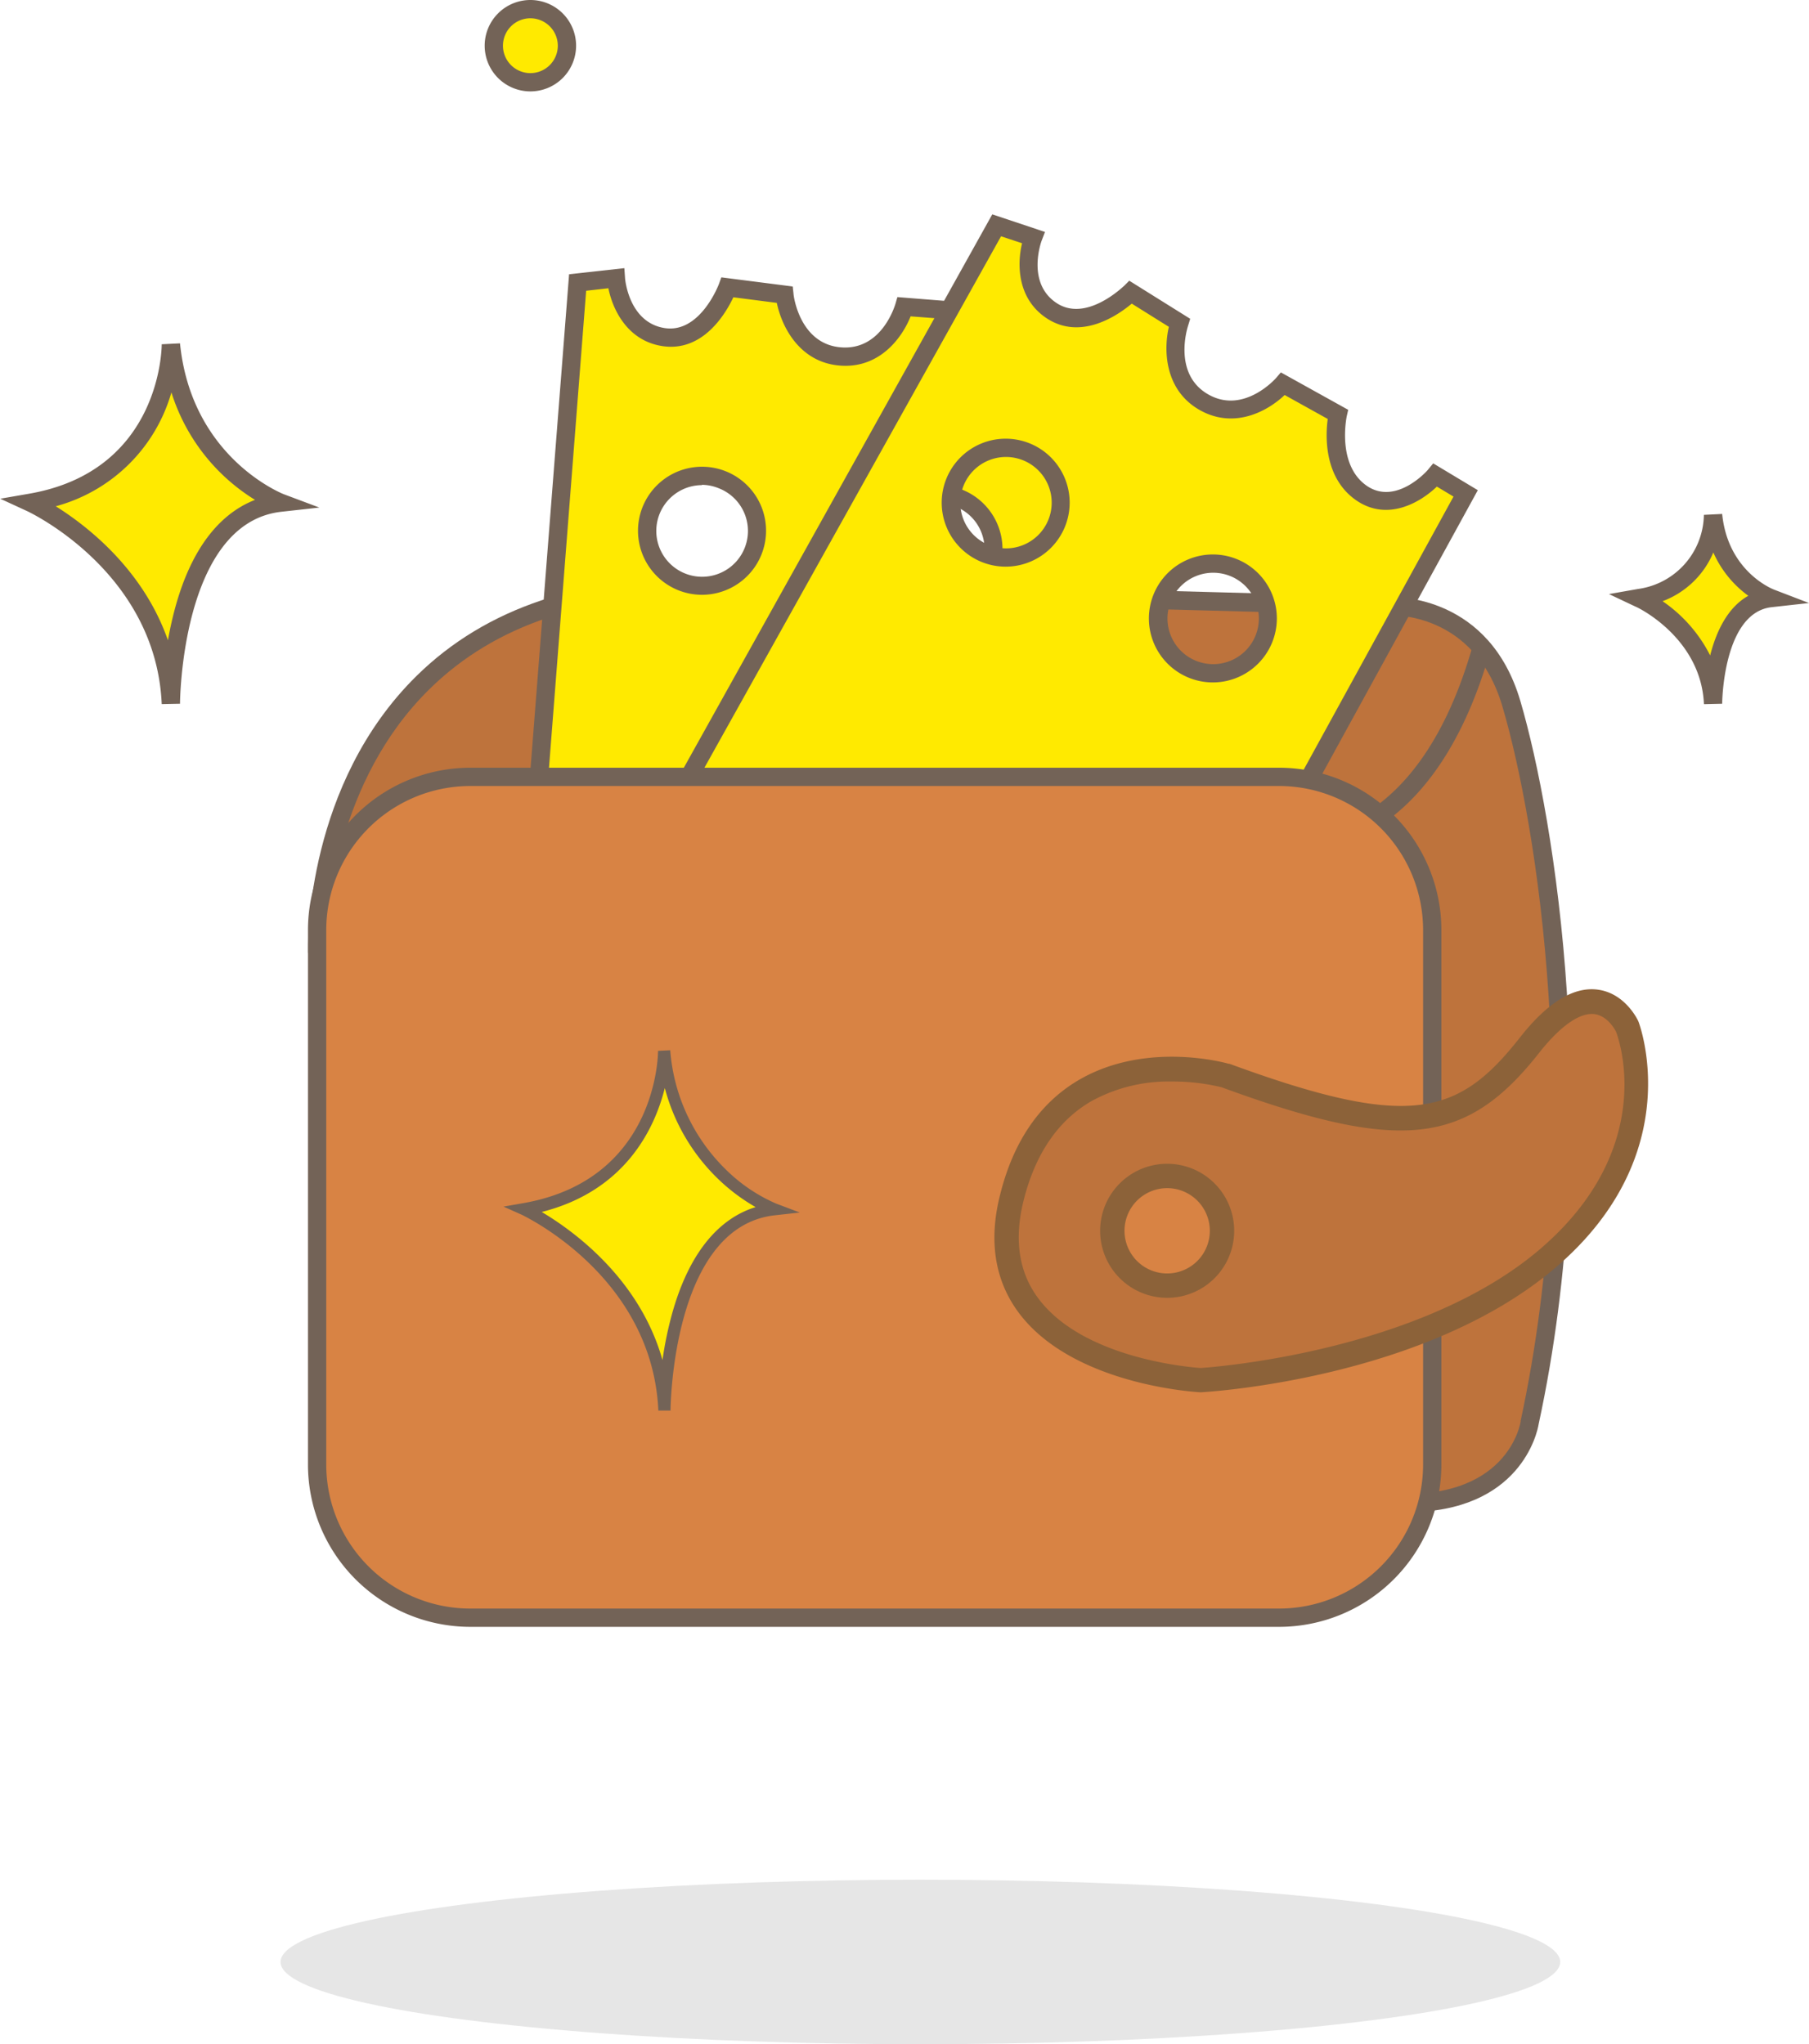 <svg id="图层_1" data-name="图层 1" xmlns="http://www.w3.org/2000/svg" viewBox="0 0 296.87 335.5"><defs><style>.cls-1{fill:#be733c;}.cls-2{fill:#736357;}.cls-3{fill:#ffea00;}.cls-4{fill:#d88344;}.cls-5{fill:#8c6239;}.cls-6{fill:#e6e6e6;}</style></defs><title>未标题-1</title><path class="cls-1" d="M54,159s-1-61,64-59l112,3s15-1,20,16,14,67,3,118c0,0-2,15-24,13S54,159,54,159Z" transform="translate(-1.96 -3.5)"/><path class="cls-2" d="M232.87,251.68c-1.26,0-2.59-.06-4-.19-22.07-2-169.36-87.55-175.61-91.19l-.74-.43V159c0-1.08-.23-26.8,17.77-44.54,11.39-11.23,27.47-16.6,47.78-16l111.94,3c1.33,0,16.38-.16,21.45,17.08,5.71,19.42,13.7,69.23,3,118.71C254.26,238.53,251.5,251.68,232.87,251.68ZM55.51,158.14c11.69,6.78,153,88.49,173.63,90.37,20.33,1.83,22.35-11.57,22.37-11.71l0-.12c10.55-48.9,2.67-98.08-3-117.26-4.61-15.66-18.32-14.93-18.46-14.92H230l-112-3c-19.45-.6-34.78,4.48-45.56,15.1C57.06,131.69,55.64,153.62,55.51,158.14Z" transform="translate(-1.96 -3.5)"/><path class="cls-3" d="M179.29,57s-2.52,8.87-9.65,7.74-9.06-10.14-9.06-10.14l-10.27-.78s-2.52,8.87-10.55,8.16-9.07-10.14-9.07-10.14l-9.36-1.2S117.9,60,110.77,58.82,103,49.17,103,49.17l-6.28.69L88.3,158.32,181,115.69l4.13-58Zm-58.4,41.73a9,9,0,1,1,4.41-11.94A9,9,0,0,1,120.89,98.75Zm38.83,3a9,9,0,1,1,4.41-11.94A9,9,0,0,1,159.72,101.8Z" transform="translate(-1.96 -3.5)"/><path class="cls-2" d="M86.6,160.75,95.35,48.51l9.07-1,.11,1.55c0,.3.64,7.35,6.48,8.28s8.89-7.12,8.92-7.2l.41-1.12,11.71,1.5.13,1.18c0,.33,1,8.21,7.71,8.8s8.89-6.76,9-7.07l.34-1.17,12.6,1,.23,1.1c0,.07,1.83,8,7.84,9,5.74.9,8-6.59,8-6.67l.35-1.22,8.49.93-4.29,60.36ZM98.15,51.22,90,155.89l89.54-41.19,4-55.71-3.17-.35c-1.4,3.58-4.95,8.55-10.91,7.6-6.53-1-9.18-7.56-10-10.2l-8.06-.62c-1.42,3.57-5.16,8.66-11.73,8.07s-9.44-6.44-10.23-10.28l-7.13-.92c-1.26,2.67-5,9.07-11.72,8-5.66-.9-8.08-5.95-8.79-9.48ZM156,104.12a10.5,10.5,0,1,1,9.52-14.88A10.5,10.5,0,0,1,156,104.12Zm0-18a7.4,7.4,0,0,0-3.12.69,7.5,7.5,0,1,0,6.27,13.63h0a7.5,7.5,0,0,0-3.15-14.32Zm-38.81,15a10.51,10.51,0,1,1,9.53-14.9,10.52,10.52,0,0,1-9.53,14.9Zm0-18a7.52,7.52,0,1,0,2.61.47A7.38,7.38,0,0,0,117.12,83.07Z" transform="translate(-1.96 -3.5)"/><path class="cls-3" d="M237.5,81.5s-6,7-12,3-4-13-4-13l-9-5s-6,7-13,3-4-13-4-13l-8-5s-7,7-13,3-3-12-3-12l-6-2-53,95h102l28-51ZM167,95a9,9,0,1,1,9-9A9,9,0,0,1,167,95Zm34,19a9,9,0,1,1,9-9A9,9,0,0,1,201,114Z" transform="translate(-1.96 -3.5)"/><path class="cls-2" d="M215.39,137H110L164.8,38.68l8.65,2.89L172.9,43c-.1.28-2.49,6.94,2.43,10.22s11-2.75,11.11-2.81l.84-.84,10,6.25L196.92,57c-.1.32-2.51,7.9,3.32,11.23s11.07-2.62,11.12-2.68l.8-.93,11.05,6.14-.25,1.1c0,.07-1.69,8,3.37,11.42,4.84,3.22,10-2.67,10-2.73l.83-1,7.32,4.4Zm-100.34-3h98.56l26.88-49-2.73-1.64c-2.77,2.66-8.07,5.69-13.09,2.35-5.5-3.67-5.19-10.71-4.82-13.45l-7.07-3.93c-2.78,2.65-8.3,5.7-14,2.43s-5.89-9.79-5-13.62l-6.09-3.81c-2.26,1.9-8.35,6.14-14,2.38-4.77-3.18-4.85-8.79-4-12.29l-3.45-1.14Zm86-18.5A10.5,10.5,0,1,1,211.5,105,10.51,10.51,0,0,1,201,115.5Zm0-18a7.5,7.5,0,1,0,7.5,7.5A7.5,7.5,0,0,0,201,97.5Zm-34-1A10.5,10.5,0,1,1,177.5,86,10.51,10.51,0,0,1,167,96.5Zm0-18a7.5,7.5,0,1,0,7.5,7.5A7.5,7.5,0,0,0,167,78.5Z" transform="translate(-1.96 -3.5)"/><path class="cls-1" d="M215.1,141.72s20.68,1.65,30.13-32.35" transform="translate(-1.96 -3.5)"/><path class="cls-2" d="M215.65,143.24c-.36,0-.59,0-.66,0l.23-3-.12,1.49.12-1.49c.79.05,19.6,1,28.56-31.26l2.89.8C237.84,141.55,219.44,143.24,215.65,143.24Z" transform="translate(-1.96 -3.5)"/><rect class="cls-4" x="52.04" y="127.5" width="183" height="138" rx="25.12" ry="25.12"/><path class="cls-2" d="M211.88,270.5H79.12A26.65,26.65,0,0,1,52.5,243.88V156.12A26.65,26.65,0,0,1,79.12,129.5H211.88a26.65,26.65,0,0,1,26.62,26.62v87.76A26.65,26.65,0,0,1,211.88,270.5ZM79.12,132.5A23.65,23.65,0,0,0,55.5,156.12v87.76A23.65,23.65,0,0,0,79.12,267.5H211.88a23.65,23.65,0,0,0,23.62-23.62V156.12a23.65,23.65,0,0,0-23.62-23.62Z" transform="translate(-1.96 -3.5)"/><path class="cls-1" d="M203,180s-28-8-35,20,31,30,31,30,36-2,57-20,13-38,13-38-5-11-16,3S233,191,203,180Z" transform="translate(-1.96 -3.5)"/><path class="cls-5" d="M199,232h-.1c-.86-.05-21-1.24-29.8-13.11-3.91-5.29-4.93-11.81-3-19.37,2.19-8.77,6.57-15.1,13-18.83,11-6.35,23.91-2.77,24.46-2.61l.14,0c29.66,10.88,37.57,8.59,47.74-4.36,4.45-5.66,8.71-8.29,12.64-7.81,4.58.55,6.66,5,6.75,5.22s8.32,21.63-13.52,40.35C236,229.75,200.61,231.91,199.11,232ZM194.25,181a26.29,26.29,0,0,0-13.18,3.22c-5.47,3.17-9.22,8.66-11.13,16.31-1.59,6.36-.79,11.75,2.37,16,7.37,10,25.15,11.38,26.69,11.49,2.2-.15,36-2.67,55.7-19.52,19.22-16.48,13-34.29,12.46-35.68-.17-.34-1.41-2.64-3.59-2.89-2.39-.26-5.58,2-9,6.33-12,15.28-22.74,16.45-52.18,5.67A33.87,33.87,0,0,0,194.25,181Z" transform="translate(-1.96 -3.5)"/><circle class="cls-4" cx="191.54" cy="202" r="9"/><path class="cls-5" d="M193.5,216.5a11,11,0,1,1,11-11A11,11,0,0,1,193.5,216.5Zm0-18a7,7,0,1,0,7,7A7,7,0,0,0,193.5,198.5Z" transform="translate(-1.96 -3.5)"/><path class="cls-3" d="M30,60S30,82,7,86c0,0,22,10,23,33,0,0,0-31,18-33C48,86,32,80,30,60Z" transform="translate(-1.96 -3.5)"/><path class="cls-2" d="M28.5,119.06C27.55,97.24,6.59,87.46,6.38,87.37L2,85.35l4.78-.83C28.19,80.79,28.5,60.85,28.5,60l3-.15c1.89,18.85,16.89,24.69,17,24.75l5.87,2.2-6.23.69C31.71,89.32,31.5,118.7,31.5,119ZM11.11,86.59c5.08,3.18,14.33,10.31,18.41,22,.32-1.81.74-3.75,1.29-5.71,2.56-9.12,7-15,13-17.34A31.94,31.94,0,0,1,30.09,67.9,27.07,27.07,0,0,1,11.11,86.59Z" transform="translate(-1.96 -3.5)"/><path class="cls-3" d="M111,176s0,22-23,26c0,0,22,10,23,33,0,0,0-31,18-33C129,202,113,196,111,176Z" transform="translate(-1.96 -3.5)"/><path class="cls-2" d="M110,235c-1-22.13-22.2-32-22.41-32.13l-3-1.34,3.19-.56c21.87-3.8,22.17-24.15,22.17-25l2-.1a30.6,30.6,0,0,0,9.37,19.81,26.94,26.94,0,0,0,8,5.35l3.89,1.47-4.13.46C112.21,204.87,112,234.7,112,235ZM90.86,202.41c4.94,2.93,16,10.76,19.82,24.3a59.75,59.75,0,0,1,1.61-7.73c2.66-9.48,7.36-15.42,13.67-17.37a31,31,0,0,1-5.9-4.38,32.1,32.1,0,0,1-9-15.16C109.4,188.73,104.58,198.94,90.86,202.41Z" transform="translate(-1.96 -3.5)"/><path class="cls-3" d="M283.08,88s0,11.56-12.08,13.66c0,0,11.56,5.26,12.08,17.34,0,0,0-16.29,9.46-17.34A16.2,16.2,0,0,1,283.08,88Z" transform="translate(-1.96 -3.5)"/><path class="cls-2" d="M281.59,119.07c-.48-11-11.1-16-11.21-16L266,101l4.78-.84A12.49,12.49,0,0,0,281.58,88l3-.15c.94,9.4,8.19,12.29,8.49,12.41l5.76,2.21-6.12.68c-8,.89-8.13,15.7-8.13,15.85Zm-6.79-16.9a23.79,23.79,0,0,1,7.81,8.9c.95-3.75,2.77-7.83,6.26-9.79a17.49,17.49,0,0,1-5.74-7.11A14.57,14.57,0,0,1,274.8,102.17Z" transform="translate(-1.96 -3.5)"/><circle class="cls-3" cx="87.04" cy="7.5" r="6"/><path class="cls-2" d="M89,18.5A7.5,7.5,0,1,1,96.5,11,7.5,7.5,0,0,1,89,18.5Zm0-12A4.5,4.5,0,1,0,93.5,11,4.51,4.51,0,0,0,89,6.5Z" transform="translate(-1.96 -3.5)"/><ellipse class="cls-6" cx="151.04" cy="322" rx="105" ry="13.5"/></svg>